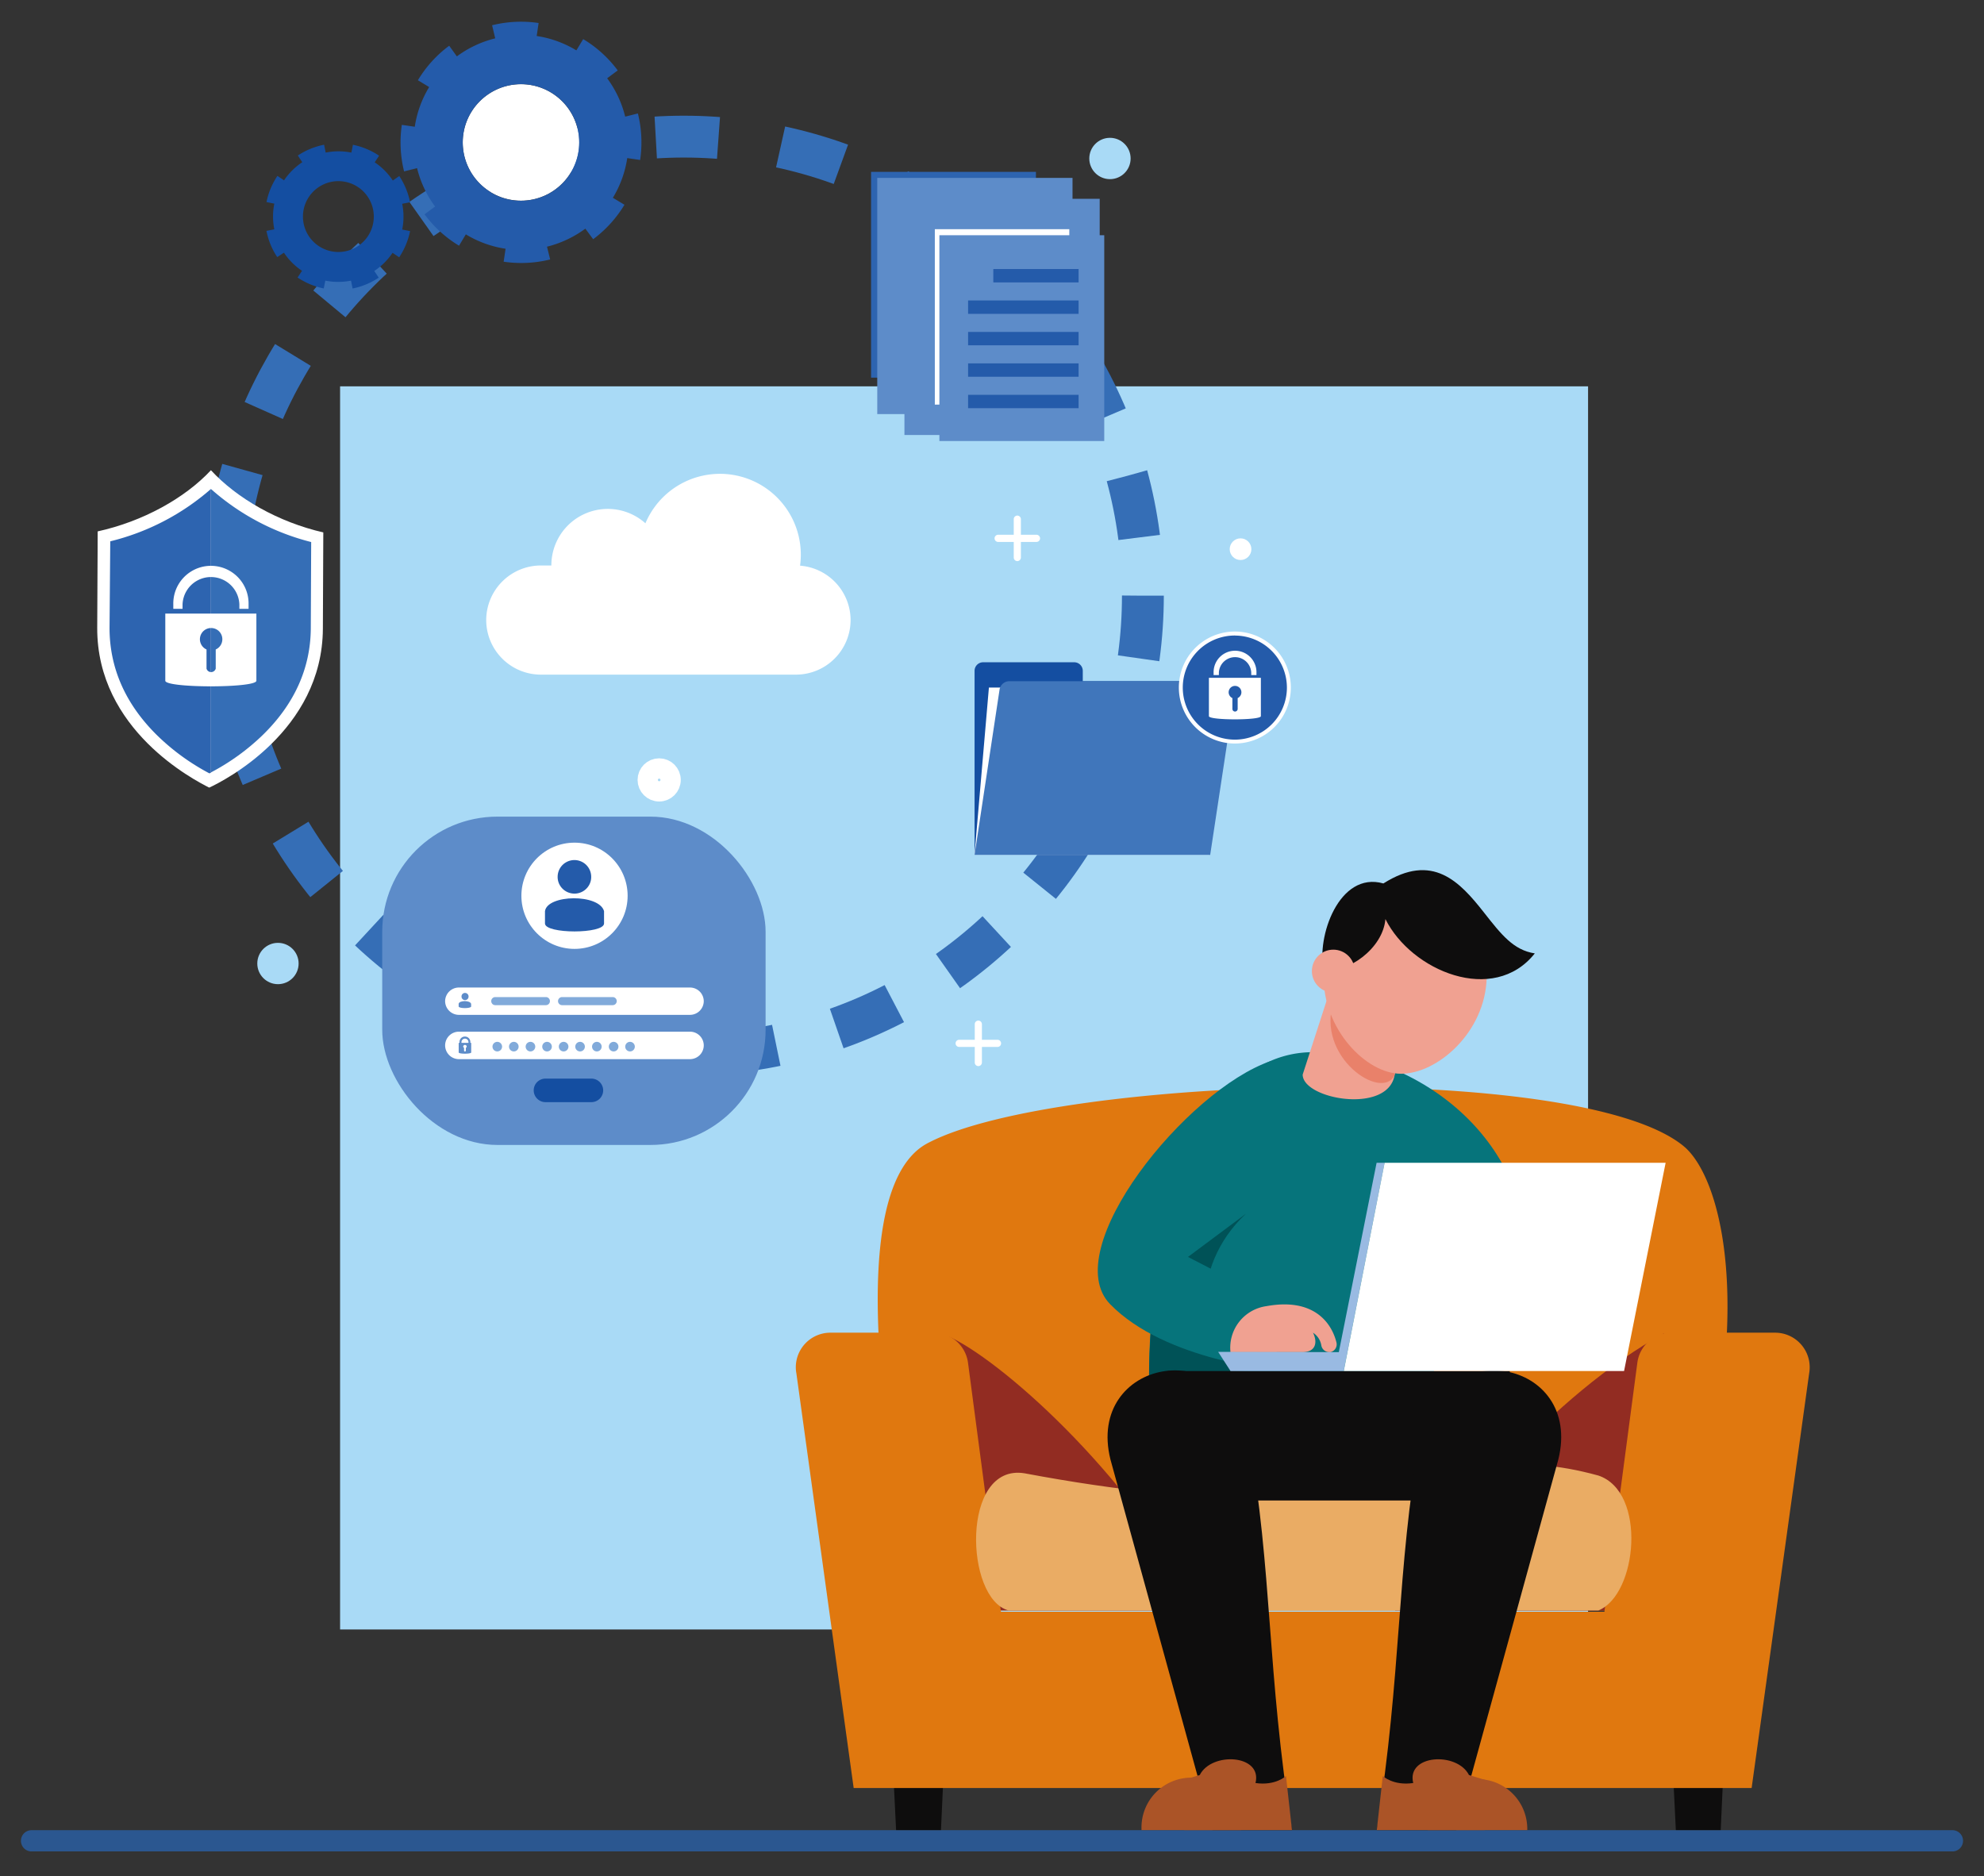 <svg xmlns="http://www.w3.org/2000/svg" viewBox="0 0 413.85 391.34"><rect x="0" y="0" width="413.85" height="391.34" fill="#333333" stroke="none"/><defs><style>.cls-1{fill:#a9daf6;}.cls-12,.cls-2{fill:#fff;}.cls-3,.cls-5{fill:none;}.cls-3{stroke:#fff;stroke-width:4.23px;}.cls-12,.cls-3,.cls-5{stroke-miterlimit:10;}.cls-4{fill:#2b5790;}.cls-5{stroke:#356eb6;stroke-width:8.73px;stroke-dasharray:13.1 13.1;}.cls-6{fill:#5d8cc9;}.cls-7{fill:#81aada;}.cls-8{fill:#245baa;}.cls-9{fill:#144ea1;}.cls-10{fill:#2d64b0;}.cls-11{fill:#356eb6;}.cls-12{stroke:#5d8cc9;stroke-width:6.34px;}.cls-13{fill:#4076bb;}.cls-14{fill:#0e0d0d;}.cls-15{fill:#e0780f;}.cls-16{fill:#922c22;}.cls-17{fill:#eaac64;}.cls-18{fill:#06747b;}.cls-19{fill:#005257;}.cls-20{fill:#ab5427;}.cls-21{fill:#f0a191;}.cls-22{fill:#99bae2;}.cls-23{fill:#e9816a;}</style></defs><g id="small"><g id="Group_5780" data-name="Group 5780"><g id="window"><rect id="Rectangle_3232" data-name="Rectangle 3232" class="cls-1" x="70.94" y="80.59" width="260.32" height="259.32"/></g><circle id="Ellipse_2053" data-name="Ellipse 2053" class="cls-1" cx="231.53" cy="33.06" r="4.31"/><circle id="Ellipse_2055" data-name="Ellipse 2055" class="cls-2" cx="258.77" cy="114.56" r="2.26"/><circle id="Ellipse_2057" data-name="Ellipse 2057" class="cls-1" cx="57.98" cy="200.99" r="4.31"/><g id="Group_5747" data-name="Group 5747"><path id="Path_41560" data-name="Path 41560" class="cls-2" d="M212.21,117.05h0a.75.75,0,0,1-.75-.75v-8a.75.75,0,0,1,.75-.75h0a.75.75,0,0,1,.74.75v8A.75.75,0,0,1,212.21,117.05Z"/><path id="Path_41561" data-name="Path 41561" class="cls-2" d="M207.46,112.3h0a.75.75,0,0,1,.75-.75h8a.75.75,0,0,1,.74.75h0a.75.75,0,0,1-.74.75h-8A.75.75,0,0,1,207.46,112.3Z"/></g><g id="Group_5748" data-name="Group 5748"><path id="Path_41562" data-name="Path 41562" class="cls-2" d="M204.07,222.39h0a.74.74,0,0,1-.74-.74v-8a.74.74,0,0,1,.74-.75h0a.75.75,0,0,1,.75.75v8A.75.75,0,0,1,204.07,222.39Z"/><path id="Path_41563" data-name="Path 41563" class="cls-2" d="M199.33,217.65h0a.74.74,0,0,1,.74-.75h8a.74.74,0,0,1,.75.75h0a.74.74,0,0,1-.75.74h-8A.74.74,0,0,1,199.33,217.65Z"/></g><circle id="Ellipse_2058" data-name="Ellipse 2058" class="cls-3" cx="137.5" cy="162.69" r="2.39"/><g id="Group_5779" data-name="Group 5779"><path id="shadow" class="cls-4" d="M6.59,386.21H407.27a2.21,2.21,0,0,0,2.21-2.21h0a2.21,2.21,0,0,0-2.21-2.22H6.59A2.21,2.21,0,0,0,4.37,384h0A2.21,2.21,0,0,0,6.59,386.21Z"/><g id="Group_5745" data-name="Group 5745"><circle id="Ellipse_2049" data-name="Ellipse 2049" class="cls-5" cx="142.64" cy="124.26" r="95.76"/><path id="Path_41516" data-name="Path 41516" class="cls-2" d="M166.89,118a16.87,16.87,0,0,0-32.26-8.84,11.77,11.77,0,0,0-19.62,8.8h-2.2a11.42,11.42,0,0,0-11.39,11.39h0a11.41,11.41,0,0,0,11.39,11.38h53.24a11.41,11.41,0,0,0,11.38-11.38h0A11.42,11.42,0,0,0,166.89,118Z"/><g id="Group_5722" data-name="Group 5722"><rect id="Rectangle_3238" data-name="Rectangle 3238" class="cls-6" x="79.73" y="170.35" width="79.97" height="68.49" rx="24.03"/><g id="Group_5721" data-name="Group 5721"><g id="Group_5720" data-name="Group 5720"><path id="Path_41517" data-name="Path 41517" class="cls-2" d="M143.93,211.7H95.72a2.88,2.88,0,0,1-2.87-2.87h0A2.87,2.87,0,0,1,95.72,206h48.21a2.87,2.87,0,0,1,2.87,2.86h0A2.88,2.88,0,0,1,143.93,211.7Z"/><path id="Path_41518" data-name="Path 41518" class="cls-2" d="M143.93,220.94H95.72a2.88,2.88,0,0,1-2.87-2.87h0a2.87,2.87,0,0,1,2.87-2.86h48.21a2.87,2.87,0,0,1,2.87,2.86h0A2.88,2.88,0,0,1,143.93,220.94Z"/><g id="Group_5713" data-name="Group 5713"><path id="Path_41519" data-name="Path 41519" class="cls-7" d="M104.73,218.33a1,1,0,1,1-1-1,1,1,0,0,1,1,1Z"/><path id="Path_41520" data-name="Path 41520" class="cls-7" d="M108.18,218.33a1,1,0,1,1-1-1,1,1,0,0,1,1,1Z"/><path id="Path_41521" data-name="Path 41521" class="cls-7" d="M111.65,218.33a1,1,0,1,1-1-1,1,1,0,0,1,1,1Z"/><path id="Path_41522" data-name="Path 41522" class="cls-7" d="M115.11,218.33a1,1,0,1,1-1-1,1,1,0,0,1,1,1Z"/><path id="Path_41523" data-name="Path 41523" class="cls-7" d="M118.57,218.33a1,1,0,1,1-1-1,1,1,0,0,1,1,1Z"/><path id="Path_41524" data-name="Path 41524" class="cls-7" d="M122,218.33a1,1,0,1,1-1-1,1,1,0,0,1,1,1Z"/><path id="Path_41525" data-name="Path 41525" class="cls-7" d="M125.5,218.33a1,1,0,1,1-1-1,1,1,0,0,1,1,1Z"/><path id="Path_41526" data-name="Path 41526" class="cls-7" d="M129,218.33a1,1,0,1,1-1-1,1,1,0,0,1,1,1Z"/><path id="Path_41527" data-name="Path 41527" class="cls-7" d="M132.42,218.33a1,1,0,1,1-1-1,1,1,0,0,1,1,1Z"/></g><g id="Group_5716" data-name="Group 5716"><circle id="Ellipse_2050" data-name="Ellipse 2050" class="cls-2" cx="119.84" cy="186.86" r="11.08"/><g id="Group_5715" data-name="Group 5715"><g id="Group_5714" data-name="Group 5714"><path id="Path_41528" data-name="Path 41528" class="cls-8" d="M119.86,186.41a3.52,3.52,0,0,0,2.72-1.33,3.42,3.42,0,0,0,.74-2.17,3.48,3.48,0,1,0-7,0h0a3.43,3.43,0,0,0,.75,2.17A3.53,3.53,0,0,0,119.86,186.41Z"/></g><path id="Path_41529" data-name="Path 41529" class="cls-8" d="M126,192.64c0,2.21-12.32,2.21-12.32,0v-2.57c.49-3.51,11.31-3.66,12.32,0Z"/></g></g><path id="Path_41530" data-name="Path 41530" class="cls-6" d="M98.11,217.54v-.15a1.13,1.13,0,0,0-2.26-.07v.22h-.17v2c0,.35,2.61.35,2.61,0v-2Zm-1.85-.15a.73.73,0,0,1,1.46,0v.15H96.26Zm.91,1.18v.59a.18.18,0,0,1-.19.18h0a.18.18,0,0,1-.18-.17h0v-.59a.35.35,0,0,1-.18-.3.37.37,0,0,1,.73,0v0a.35.35,0,0,1-.17.3Z"/><g id="Group_5719" data-name="Group 5719"><g id="Group_5718" data-name="Group 5718"><g id="Group_5717" data-name="Group 5717"><path id="Path_41531" data-name="Path 41531" class="cls-6" d="M97,208.63a.79.79,0,0,0,.58-.28.78.78,0,0,0,.16-.46.74.74,0,0,0-.71-.76.72.72,0,0,0-.76.7v.06a.72.72,0,0,0,.16.46A.75.75,0,0,0,97,208.63Z"/></g><path id="Path_41532" data-name="Path 41532" class="cls-6" d="M98.28,209.94c0,.47-2.61.47-2.61,0v-.54c.1-.74,2.39-.77,2.6,0Z"/></g><path id="Path_41533" data-name="Path 41533" class="cls-7" d="M113.87,209.68H103.31a.84.84,0,0,1-.84-.85h0a.84.84,0,0,1,.84-.84h10.56a.84.84,0,0,1,.84.84h0A.84.84,0,0,1,113.87,209.68Z"/><path id="Path_41534" data-name="Path 41534" class="cls-7" d="M127.81,209.68H117.24a.85.85,0,0,1-.84-.85h0a.85.85,0,0,1,.84-.84h10.57a.85.85,0,0,1,.84.84h0A.85.85,0,0,1,127.81,209.68Z"/></g></g><path id="Rectangle_3239" data-name="Rectangle 3239" class="cls-9" d="M113.78,225h9.58a2.46,2.46,0,0,1,2.46,2.45h0a2.46,2.46,0,0,1-2.46,2.46h-9.58a2.46,2.46,0,0,1-2.45-2.46h0A2.45,2.45,0,0,1,113.78,225Z"/></g></g><g id="Group_5730" data-name="Group 5730"><g id="Group_5728" data-name="Group 5728"><g id="Group_5724" data-name="Group 5724"><g id="Group_5723" data-name="Group 5723"><path id="Path_41539" data-name="Path 41539" class="cls-2" d="M44,98.09c-5.49,5.88-14.25,10.7-23.63,12.76,0,.62,0,4.1-.09,20.09-.1,21.33,20.21,31.76,23.36,33.36,3.05-1.41,23.61-11.82,23.71-33.15.07-16,.09-19.47.09-20.09C58.09,108.92,49.45,104,44,98.09Z"/></g></g><g id="Group_5727" data-name="Group 5727"><g id="Group_5725" data-name="Group 5725"><path id="Path_41540" data-name="Path 41540" class="cls-10" d="M44,102a49.85,49.85,0,0,1-21,10.92L22.85,131c0,8.27,3.25,15.75,9.77,22.24a46.88,46.88,0,0,0,11.07,8.09l.31-.16V102Z"/></g><g id="Group_5726" data-name="Group 5726"><path id="Path_41541" data-name="Path 41541" class="cls-11" d="M44,102v59.13a46.75,46.75,0,0,0,10.83-7.83c6.58-6.43,9.93-13.89,10-22.16l.08-18.07A49.9,49.9,0,0,1,44,102Z"/></g></g></g><g id="Group_5729" data-name="Group 5729"><path id="Path_41542" data-name="Path 41542" class="cls-2" d="M34.48,128v14c0,1.56,19,1.56,19,0V128ZM45,135.48v4a1,1,0,0,1-1.92,0h0v-4a2.34,2.34,0,1,1,1.92,0Z"/><path id="Path_41543" data-name="Path 41543" class="cls-2" d="M51.85,127H49.93v-.94a5.93,5.93,0,0,0-11.85,0V127H36.15v-.94a7.85,7.85,0,1,1,15.7-.35V127Z"/></g></g><g id="Group_5735" data-name="Group 5735"><g id="Group_5731" data-name="Group 5731"><rect id="Rectangle_3240" data-name="Rectangle 3240" class="cls-10" x="181.7" y="35.85" width="34.39" height="42.93"/></g><g id="Group_5732" data-name="Group 5732"><rect id="Rectangle_3241" data-name="Rectangle 3241" class="cls-12" x="186.16" y="40.28" width="34.39" height="42.93"/></g><g id="Group_5733" data-name="Group 5733"><rect id="Rectangle_3242" data-name="Rectangle 3242" class="cls-12" x="191.83" y="44.64" width="34.39" height="42.93"/></g><g id="Group_5734" data-name="Group 5734"><rect id="Rectangle_3243" data-name="Rectangle 3243" class="cls-6" x="195.95" y="49.07" width="34.39" height="42.93"/><rect id="Rectangle_3244" data-name="Rectangle 3244" class="cls-8" x="207.2" y="56.12" width="17.79" height="2.79"/><rect id="Rectangle_3245" data-name="Rectangle 3245" class="cls-8" x="201.94" y="62.68" width="23.05" height="2.79"/><rect id="Rectangle_3246" data-name="Rectangle 3246" class="cls-8" x="201.94" y="69.24" width="23.05" height="2.79"/><rect id="Rectangle_3247" data-name="Rectangle 3247" class="cls-8" x="201.94" y="75.8" width="23.05" height="2.79"/><rect id="Rectangle_3248" data-name="Rectangle 3248" class="cls-8" x="201.94" y="82.36" width="23.05" height="2.79"/></g></g><g id="Group_5738" data-name="Group 5738"><circle id="Ellipse_2051" data-name="Ellipse 2051" class="cls-2" cx="108.67" cy="29.71" r="12.15"/><g id="Group_5736" data-name="Group 5736"><path id="Path_41544" data-name="Path 41544" class="cls-8" d="M127.84,41.26a22.3,22.3,0,0,0,3-8.29l.9.14,1.79.26h0a25,25,0,0,0-.47-9.7l-2.65.66a22.43,22.43,0,0,0-3.76-8l2.2-1.64a24.82,24.82,0,0,0-7.2-6.53l-1.42,2.35a22.27,22.27,0,0,0-8.28-3l.4-2.71a25,25,0,0,0-9.7.47L103.3,8a22.43,22.43,0,0,0-8,3.76L93.7,9.54a24.82,24.82,0,0,0-6.53,7.2l2.35,1.42a22.27,22.27,0,0,0-3,8.28l-1.92-.28-.78-.11h0a25,25,0,0,0,.47,9.7L87,35.08a22.31,22.31,0,0,0,3.76,8l-2.2,1.63a25.08,25.08,0,0,0,7.19,6.54l1.42-2.36a22.34,22.34,0,0,0,8.29,3l-.31,2.1-.09.6a25,25,0,0,0,9.7-.47l-.66-2.66a22.78,22.78,0,0,0,8-3.76l1.63,2.2a25.05,25.05,0,0,0,6.53-7.19ZM102.4,40.11A12.15,12.15,0,1,1,119.07,36a12.15,12.15,0,0,1-16.67,4.14Z"/></g><g id="Group_5737" data-name="Group 5737"><path id="Path_41545" data-name="Path 41545" class="cls-9" d="M81.94,37.66a13.54,13.54,0,0,0-3.78-3.8l.31-.47.61-.91h0a15.18,15.18,0,0,0-5.46-2.28l-.33,1.63a13.62,13.62,0,0,0-5.36,0l-.32-1.64a15.14,15.14,0,0,0-5.48,2.25l.92,1.4a13.67,13.67,0,0,0-3.8,3.78l-1.38-.93a15.11,15.11,0,0,0-2.28,5.46l1.63.33a13.62,13.62,0,0,0,0,5.36l-1.64.32a15,15,0,0,0,2.25,5.47l1.4-.92A13.41,13.41,0,0,0,63,56.49l-.66,1-.27.4h0a15.29,15.29,0,0,0,5.46,2.28l.33-1.63a13.62,13.62,0,0,0,5.36,0l.33,1.64A15.15,15.15,0,0,0,79,57.92l-.93-1.4a13.58,13.58,0,0,0,3.81-3.78l1.08.72.31.21a15.45,15.45,0,0,0,2.27-5.46l-1.64-.33a13.67,13.67,0,0,0,0-5.37l1.64-.32a15.35,15.35,0,0,0-2.25-5.47ZM74.66,51.34a7.39,7.39,0,1,1,2.08-10.25,7.39,7.39,0,0,1-2.08,10.25Z"/></g></g><g id="Group_5744" data-name="Group 5744"><g id="Group_5740" data-name="Group 5740"><path id="Path_41552" data-name="Path 41552" class="cls-9" d="M225.86,142.1v-2.17a1.79,1.79,0,0,0-1.79-1.78h-19a1.78,1.78,0,0,0-1.78,1.78h0v38.38h49.15V142.1Z"/><path id="Path_41553" data-name="Path 41553" class="cls-2" d="M254.48,143.42h-48.2l-3,34.89H252.2Z"/><path id="Path_41554" data-name="Path 41554" class="cls-13" d="M252.44,178.31H203.29l5.21-34.45a2.07,2.07,0,0,1,2-1.76h45a2.07,2.07,0,0,1,2.07,2.07,1.53,1.53,0,0,1,0,.3Z"/></g><g id="Group_5743" data-name="Group 5743"><g id="Group_5741" data-name="Group 5741"><circle id="Ellipse_2052" data-name="Ellipse 2052" class="cls-8" cx="257.59" cy="143.42" r="11.26"/><path id="Path_41555" data-name="Path 41555" class="cls-2" d="M257.59,155.1a11.68,11.68,0,1,1,11.67-11.68A11.68,11.68,0,0,1,257.59,155.1Zm0-22.53a10.86,10.86,0,1,0,10.85,10.86h0a10.87,10.87,0,0,0-10.85-10.85Z"/></g><g id="Group_5742" data-name="Group 5742"><path id="Path_41556" data-name="Path 41556" class="cls-2" d="M252.17,141.39v8c0,.89,10.84.89,10.84,0v-8Zm6,4.23v2.26a.55.55,0,0,1-.55.55.55.55,0,0,1-.55-.55h0v-2.26a1.33,1.33,0,1,1,1.1,0Z"/><path id="Path_41557" data-name="Path 41557" class="cls-2" d="M262.06,140.82H261v-.54a3.38,3.38,0,0,0-6.75,0v.54h-1.1v-.54a4.47,4.47,0,1,1,8.94-.13v.67Z"/></g></g></g></g><g id="male"><g id="Group_5764" data-name="Group 5764"><g id="Group_5752" data-name="Group 5752"><path id="Path_41564" data-name="Path 41564" class="cls-14" d="M196.28,381.76h-9.36l-1-20.35h11.3Z"/><path id="Path_41565" data-name="Path 41565" class="cls-14" d="M358.93,381.76h-9.36l-1-20.35h11.29Z"/><path id="Path_41566" data-name="Path 41566" class="cls-15" d="M350.77,326.09c-1,3.2-2.16,6.49-3.39,9.86H192s-20.05-81.61,0-96.54a12.82,12.82,0,0,1,1.85-1.12c27-13.88,135.27-17.13,157.25.72l.47.4C359.69,246.85,366.73,276.52,350.77,326.09Z"/><path id="Path_41567" data-name="Path 41567" class="cls-16" d="M250.6,335.94H192.05l5.71-57.2C208,283.18,235.15,306.57,250.6,335.94Z"/><path id="Path_41568" data-name="Path 41568" class="cls-16" d="M350.77,326.09c-1,3.2-2.16,6.49-3.39,9.86H291c9.7-18,33.24-45.26,56.09-57.8Z"/><path id="Path_41569" data-name="Path 41569" class="cls-15" d="M370.23,278H348.69a7.21,7.21,0,0,0-7.15,6.27l-6.87,51.94H208.79l-6.87-51.94a7.22,7.22,0,0,0-7.16-6.27H173.22a7.22,7.22,0,0,0-7.22,7.22,6.64,6.64,0,0,0,.12,1.26l11.95,86.5H365.38l12-86.5a7.22,7.22,0,0,0-5.84-8.37A7.69,7.69,0,0,0,370.23,278Z"/><g id="Group_5751" data-name="Group 5751"><g id="Group_5750" data-name="Group 5750"><path id="Path_41570" data-name="Path 41570" class="cls-17" d="M333.41,307.8c10.14,3.39,8.16,24.85,0,28.15h-123c-9.18-2.37-10-30.76,3.29-28.62C294.79,322.56,298.72,298.25,333.41,307.8Z"/></g></g></g><g id="Group_5763" data-name="Group 5763"><path id="Path_41571" data-name="Path 41571" class="cls-18" d="M239.69,286a113.68,113.68,0,0,0,.86,15.32h57.66l3.41-56.3c-3.43-20.56-12.8-25.54-27.64-25.54-13.28,0-22.13,10.83-27.5,25.33C241.83,257.39,239.78,272.65,239.69,286Z"/><path id="Path_41572" data-name="Path 41572" class="cls-19" d="M239.69,287.13l20.87-1.26c-11.59-3.79-12.51-21.57-.73-32.63l-13.35-8.38C241.83,257.39,239.78,273.74,239.69,287.13Z"/><path id="Path_41573" data-name="Path 41573" class="cls-14" d="M235.72,313h79.21V286H243.58Z"/><g id="Group_5755" data-name="Group 5755"><g id="Group_5753" data-name="Group 5753"><path id="Path_41574" data-name="Path 41574" class="cls-14" d="M325.06,304.44l-21.28,77.32H287.19c5.25-32.9,4.08-54.29,9-81.61C300.54,277.72,330.22,283.66,325.06,304.44Z"/></g><g id="Group_5754" data-name="Group 5754"><path id="Path_41575" data-name="Path 41575" class="cls-20" d="M297.82,381.76v-.15a10.38,10.38,0,0,1,20.76-.21v.36Z"/><path id="Path_41576" data-name="Path 41576" class="cls-20" d="M310.2,371.42l-3.78-1.15c-2.49-4.9-13.1-4.29-11.63,1.67-4.16.62-6.35-1.46-6.35-1.46l-1.25,11.28h22.5Z"/></g></g><g id="Group_5758" data-name="Group 5758"><g id="Group_5756" data-name="Group 5756"><path id="Path_41577" data-name="Path 41577" class="cls-14" d="M231.63,304.44l21.28,77.32H269.5c-5.26-32.9-4.08-54.29-9-81.61C256.15,277.72,226.47,283.66,231.63,304.44Z"/></g><g id="Group_5757" data-name="Group 5757"><path id="Path_41578" data-name="Path 41578" class="cls-20" d="M258.86,381.76v-.15a10.38,10.38,0,1,0-20.75-.21v.36Z"/><path id="Path_41579" data-name="Path 41579" class="cls-20" d="M246.49,371.42l3.77-1.15c2.49-4.9,13.11-4.29,11.63,1.67,4.17.62,6.36-1.46,6.36-1.46l1.25,11.28H247Z"/></g></g><path id="Path_41580" data-name="Path 41580" class="cls-18" d="M265.1,221.33c7.78,4.72,8.89,18.74,4.9,24.33L247.8,262.2l22.6,11.64-3.67,12s-23.6-1.92-35.15-13.77C220.49,260.73,247.53,227.31,265.1,221.33Z"/><path id="Path_41581" data-name="Path 41581" class="cls-18" d="M280.88,242.6c-6.66-8.36-2.06-21.27,6.43-20.89,27.63,9.72,36.16,36.73,27.4,48.86C307.21,281,274.22,285,274.22,285V273.58l22.93-4.95S285.33,250.32,280.88,242.6Z"/><g id="Group_5760" data-name="Group 5760"><path id="Path_41582" data-name="Path 41582" class="cls-21" d="M256.67,282.07a8.75,8.75,0,0,1,7.53-9.61c10-1.82,13.63,3.67,14.58,7.6a1.66,1.66,0,0,1-1.27,2l-.27,0a1.69,1.69,0,0,1-1.61-1.36,3.91,3.91,0,0,0-1.75-2.7c1,2,.6,4.06-2.22,4.06Z"/><g id="Group_5759" data-name="Group 5759"><path id="Path_41583" data-name="Path 41583" class="cls-22" d="M279.27,282.06l7.88-39.5h1.67L280.29,286H256.68l-2.58-4Z"/><path id="Path_41584" data-name="Path 41584" class="cls-2" d="M288.82,242.56h58.62L338.77,286H280.3Z"/></g></g><g id="Group_5762" data-name="Group 5762"><g id="Group_5761" data-name="Group 5761"><path id="Path_41585" data-name="Path 41585" class="cls-21" d="M271.73,224.16c0,4.49,13.47,7.48,17.88,2.75a5.09,5.09,0,0,0,1.3-2.67l2.53-11.38-16.09-6.07-.48,1.49Z"/><path id="Path_41586" data-name="Path 41586" class="cls-23" d="M290.91,224.25l2.54-11.39-15.23-4.1C274.28,220.49,288.34,229.86,290.91,224.25Z"/></g><path id="Path_41587" data-name="Path 41587" class="cls-21" d="M276.16,202.42c-.84,11.19,8,21,15.42,21.54s17.63-7.79,18.48-19-6.05-20.84-15.41-21.55S277,191.23,276.16,202.42Z"/><path id="Path_41588" data-name="Path 41588" class="cls-14" d="M288.57,184.29c10.26-6.5,15.91-.39,21,6.09,3.58,4.55,6.12,7.82,10.58,8.5-8.58,10.83-25.75,3.69-31.16-7.16-.53,6.17-7.81,11.29-12.85,10.7C274.53,195.55,279.29,181.65,288.57,184.29Z"/><circle id="Ellipse_2059" data-name="Ellipse 2059" class="cls-21" cx="278.12" cy="202.57" r="4.47"/></g></g></g></g></g></g></g></svg>